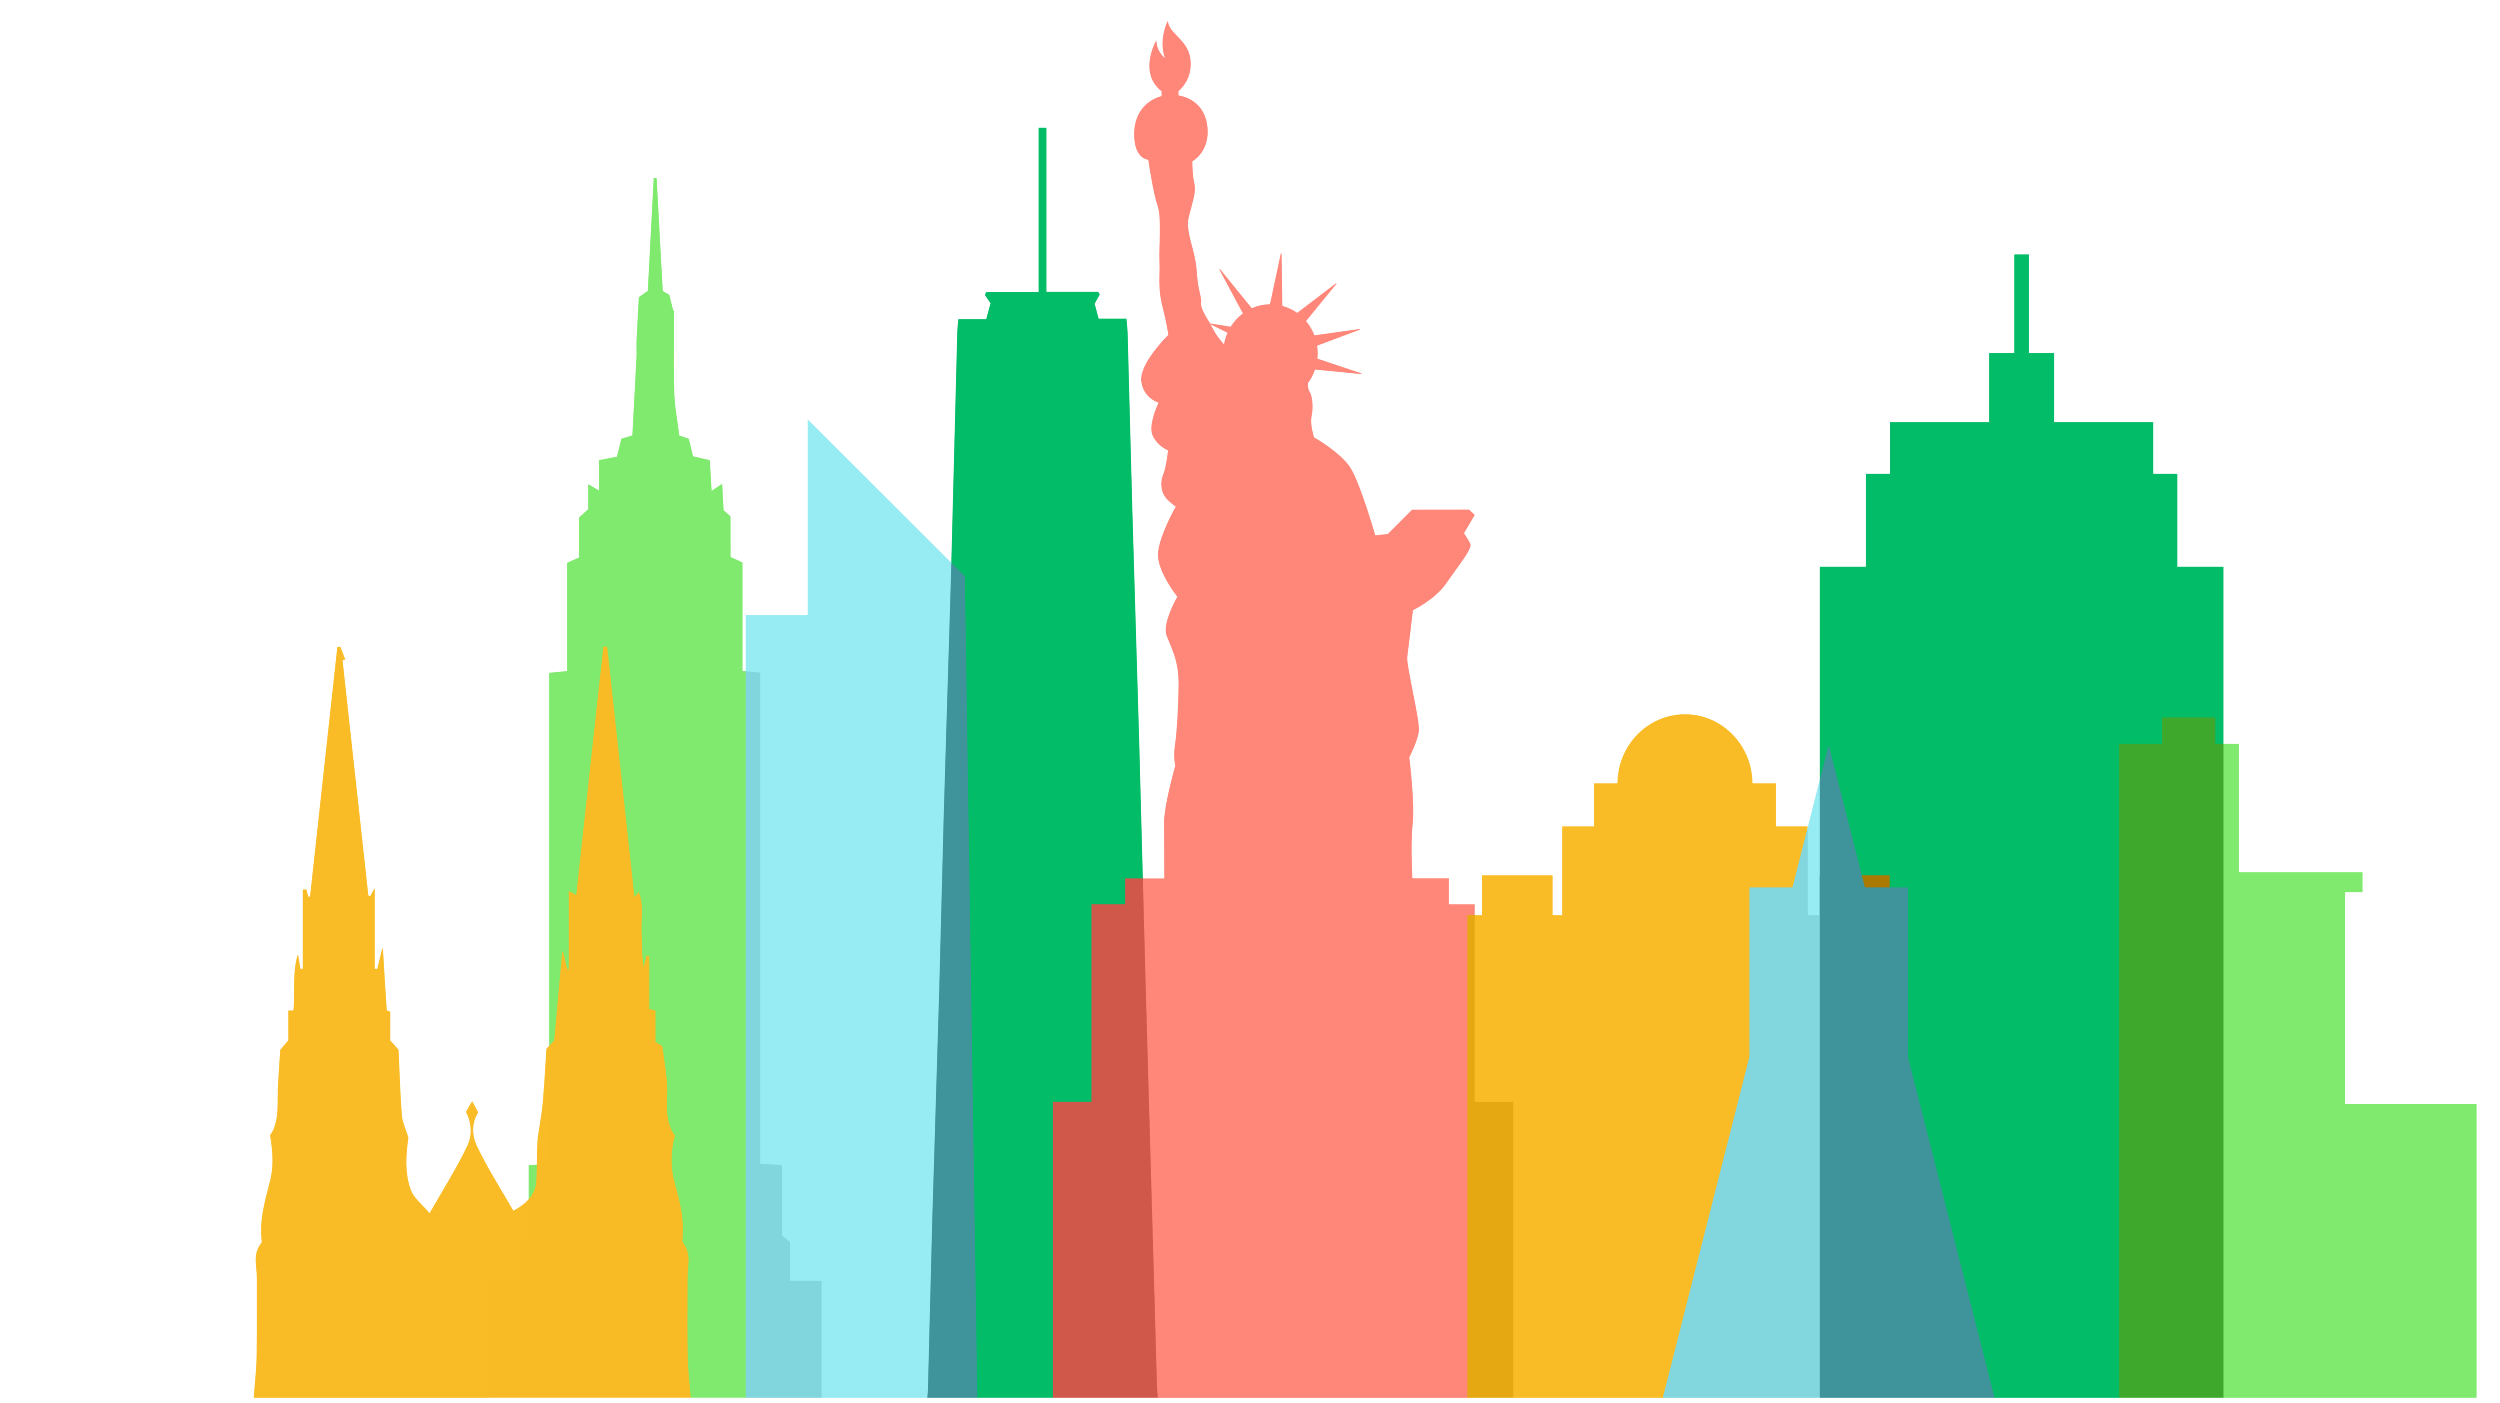 <?xml version="1.0" encoding="utf-8"?>
<!-- Generator: Adobe Illustrator 26.0.2, SVG Export Plug-In . SVG Version: 6.00 Build 0)  -->
<svg version="1.1" id="Layer_1" xmlns="http://www.w3.org/2000/svg" xmlns:xlink="http://www.w3.org/1999/xlink" x="0px" y="0px"
     viewBox="0 0 801.69 450" style="enable-background:new 0 0 801.69 450;" xml:space="preserve">
<style type="text/css">
	.st0{fill:#F9BC26;}
	.st1{fill:none;}
	.st2{fill:#02BC67;}
	.st3{fill:#80EA6E;}
	.st4{fill:#97EBF3;}
	.st5{fill:#3F939B;}
	.st6{fill:#81D5DD;}
	.st7{fill:#FF877A;}
	.st8{fill:#D0584B;}
	.st9{fill:#F8BB25;}
	.st10{fill:#E5A812;}
	.st11{fill:#AA7A00;}
	.st12{fill:#3EA82C;}
	.st13{fill:#82D6DE;}
</style>
    <path class="st0" d="M81.36,448.21l0.01-0.11c0.11-1.43,0.23-2.83,0.35-4.21c0.27-3.05,0.53-5.93,0.58-9
	c0.1-5.27,0.09-10.63,0.07-15.81c-0.01-3.09-0.02-6.19,0-9.28c0-0.94-0.09-1.92-0.18-2.87c-0.27-2.81-0.55-5.72,1.61-8.29
	c0.17-0.21,0.12-0.68,0.08-1.06l-0.01-0.14c-0.62-5.86,0.85-11.49,2.26-16.93l0.46-1.77c1.05-4.1,1.06-8.37,0.03-14.74
	c2.4-3.23,2.42-7.56,2.44-12.14c0.01-3.52,0.25-6.96,0.51-10.61c0.11-1.52,0.21-3.04,0.3-4.58l1-1.2c0.5-0.59,1.03-1.21,1.61-1.89
	l-0.02-9.53h1.65c0.19-2.1,0.19-4.24,0.2-6.32c0.01-3.77,0.03-7.68,1.12-11.44l0.19,0.01l0.72,4.39c0.26,0,0.52-0.01,0.77-0.02
	V285.3l1.1-0.11l0.02,0.08c0.2,0.75,0.42,1.52,0.63,2.28l0.57-0.04l8.75-80.05l0.97-0.04l0.03,0.07c0.5,1.29,1,2.58,1.5,3.9
	l0.04,0.12l-0.89,0.13l8.29,75.56l0.65,0.11l0.18-0.33c0.23-0.41,0.51-0.93,1.03-1.86l0.19-0.34v25.86c0.27,0.04,0.53,0.08,0.8,0.13
	c0.33-1.38,0.67-2.76,1.1-4.52l0.52-2.14l0.2,0.02l0.01,0.22c0.42,7.2,0.79,13.42,1.22,19.64c0.03,0.06,0.36,0.17,0.58,0.24
	c0.17,0.05,0.34,0.11,0.48,0.17l0.06,0.03v9.23c0.7,0.76,1.44,1.6,2.65,2.97c0.11,1.94,0.19,3.86,0.27,5.8
	c0.2,4.97,0.41,10.11,0.81,15.23c0.13,1.59,0.69,3.14,1.29,4.78c0.28,0.76,0.56,1.54,0.8,2.33c-0.73,5.32-1.32,11.43,0.9,17.07
	c0.68,1.71,2.05,3.12,3.64,4.76c0.75,0.77,1.52,1.56,2.27,2.45c1.29-2.26,2.57-4.44,3.82-6.57c3.04-5.18,5.92-10.07,8.34-15.17
	c1.52-3.17,1.34-7.19-0.48-10.74c0.42-0.81,1.01-1.81,1.62-2.84l0.35-0.6l1.91,3.6l-0.03,0.05c-1.93,2.93-2.12,7.05-0.48,10.5
	c2.43,5.15,5.42,10.17,8.31,15.03c1.17,1.97,2.35,3.95,3.5,5.95c2.16-1.15,3.79-2.37,4.96-3.71l0.18-0.2v11.83l-1.19,1.17
	c-0.48,0.46-1,0.94-1.62,1.54l0.03,12.39h-10.24v36.94H81.36z M172.18,372.13c0.03-2.47,0.07-5.03,0.29-7.52
	c0.17-1.16,0.36-2.32,0.55-3.48c0.39-2.42,0.8-4.92,1.02-7.4c0.37-4.04,0.62-8.14,0.86-12.09c0.11-1.78,0.22-3.55,0.33-5.3
	l0.92-1.01l0.17-0.19v38.3l-4.16,0.25L172.18,372.13z"/>
    <path class="st0" d="M176.22,335.4c-0.27,0.29-0.57,0.61-0.89,0.95c-0.38,5.67-0.66,11.54-1.19,17.39
	c-0.33,3.65-1.04,7.26-1.57,10.88c-0.26,2.96-0.26,5.96-0.31,8.97c1.26-0.08,2.54-0.15,3.96-0.24
	C176.22,360.7,176.22,348.05,176.22,335.4 M109.08,207.53c-0.27,0.01-0.54,0.02-0.81,0.03c-2.92,26.68-5.83,53.37-8.75,80.05
	c-0.24,0.02-0.49,0.03-0.73,0.05c-0.22-0.79-0.44-1.58-0.65-2.36c-0.31,0.03-0.62,0.06-0.93,0.09c0,8.47,0,16.93,0,25.4
	c-0.32,0.01-0.64,0.02-0.96,0.02c-0.24-1.49-0.49-2.99-0.73-4.48c-1.69,5.84-0.78,11.87-1.32,17.83c-0.62,0-1.06,0-1.64,0
	c0,3.35,0,6.52,0,9.5c-0.96,1.12-1.77,2.08-2.58,3.03c-0.3,5.15-0.79,10.17-0.81,15.18c-0.02,4.52-0.04,8.94-2.44,12.12
	c0.88,5.44,1.16,10.14-0.03,14.78c-1.57,6.14-3.4,12.21-2.72,18.67c0.04,0.42,0.13,1-0.09,1.27c-2.86,3.4-1.4,7.35-1.41,11.09
	c-0.04,8.36,0.09,16.73-0.07,25.09c-0.08,4.49-0.6,8.66-0.94,13.22h75.16c0-12.44,0-24.35,0-36.94c3.53,0,6.65,0,10.24,0
	c0-4.43,0-8.51,0-12.36c1.13-1.08,1.9-1.8,2.78-2.64c0-3.83,0-7.66,0-11.56c-1.29,1.48-3.03,2.7-5.07,3.78
	c-4.05-7.05-8.45-13.83-11.86-21.07c-1.51-3.19-1.63-7.38,0.49-10.6c-0.61-1.15-1.21-2.28-1.8-3.39c-0.7,1.19-1.4,2.38-1.88,3.19
	c1.88,3.68,1.97,7.71,0.48,10.83c-3.44,7.23-7.78,14.04-12.24,21.87c-2.38-2.82-5-4.77-6.02-7.35c-2.19-5.57-1.67-11.52-0.9-17.08
	c-0.77-2.51-1.91-4.79-2.1-7.14c-0.56-7.13-0.74-14.3-1.05-20.97c-1.21-1.37-1.95-2.21-2.67-3.04c0-3.11,0-6.14,0-9.16
	c-0.43-0.18-1.11-0.31-1.12-0.49c-0.43-6.28-0.8-12.57-1.23-19.86c-0.71,2.92-1.18,4.84-1.64,6.76c-0.33-0.06-0.65-0.11-0.98-0.16
	c0-8.28,0-16.56,0-25.56c-0.69,1.24-0.96,1.74-1.24,2.25c-0.26-0.04-0.52-0.09-0.79-0.13c-2.77-25.24-5.54-50.48-8.31-75.73
	c0.29-0.04,0.58-0.09,0.86-0.13C110.08,210.11,109.58,208.82,109.08,207.53"/>
    <g>
	<path class="st1" d="M-0.1,448.21V-0.1h801.87v448.3h-7.82v-93.98h-42.17v-68.34h5.6v-5.97h-39.64v-41.17h-4.96v-56.78H698v-29.81
		h-7.73v-16.58h-31.79v-22.16h-8.08V81.8h-4.27v31.62h-8.08v22.16h-31.79v16.58h-7.73v29.81h-14.78v68.09l-4.1,16.14l-0.2-0.02
		v-0.96h-10.19v-13.81h-7.53v-0.1c0-12.16-9.61-22.05-21.43-22.05s-21.43,9.89-21.43,22.05v0.1h-7.53v13.81h-10.19v28.46h-3.52
		V280.9h-22.21v12.78h-2.77v-3.48h-8.27v-8.29h-11.7l0-0.09c-0.14-2.76-0.53-12.17,0.09-17.52c0.76-6.5-1.05-21.28-1.07-21.42
		c0.04-0.11,2.61-5.13,3.06-8.3c0.24-1.67-0.88-7.3-1.96-12.75c-0.99-5.02-1.93-9.77-1.76-11.16c0.34-2.88,1.86-15.06,1.86-15.06
		c0.13-0.11,7.17-3.46,10.8-8.77c0.96-1.4,1.97-2.8,2.94-4.16c2.64-3.65,5.13-7.11,4.64-8.16c-0.68-1.47-2.05-3.42-2.06-3.43
		l-0.04-0.05l3.44-5.85l-1.66-1.55l-18.09,0.03l-7.75,7.78l-4.28,0.5l-0.02-0.08c-0.05-0.17-4.85-16.94-8.03-21.81
		c-3.17-4.86-11.49-9.57-11.58-9.62c-0.1-0.23-1.42-4.42-0.85-6.95c0.6-2.59,0.3-6.28-0.62-7.73c-0.58-0.92-0.61-2.11-0.52-2.94
		c1-1.38,1.76-2.85,2.27-4.41l0.02-0.08l0.08,0.01c1.82,0.17,11.16,1.09,14.09,1.38l-13.47-4.51l0.01-0.08
		c0.07-0.61,0.11-1.21,0.11-1.78c0-0.8-0.07-1.62-0.21-2.5l-0.01-0.08l13.05-4.89l-13.82,1.94l-0.03-0.08
		c-0.64-1.72-1.57-3.29-2.74-4.67l-0.05-0.06l9.38-11.48l-11.94,9.11l-0.06-0.04c-1.45-1.05-3.08-1.82-4.83-2.28L411,98.28
		l-0.26-16.14L407.4,97.8l-0.08,0c-2.04,0.01-4.03,0.44-5.91,1.29l-0.07,0.03l-9.7-11.91l7.18,13.41l-0.07,0.05
		c-1.59,1.17-2.92,2.62-3.97,4.32l-0.04,0.06l-6.03-0.98l5.19,2.58l-0.04,0.09c-0.58,1.29-0.99,2.63-1.21,3.99l-0.03,0.21
		l-0.14-0.16c-0.97-1.1-2.72-3.21-3.57-4.96c-0.36-0.73-0.87-1.6-1.42-2.53c-1.29-2.18-2.76-4.64-2.55-6.09
		c0.13-0.89-0.06-1.71-0.35-2.97c-0.36-1.56-0.84-3.7-1.05-7.33c-0.16-2.77-0.85-5.38-1.51-7.9c-0.89-3.39-1.73-6.59-1.01-9.45
		c0.27-1.07,0.53-2.05,0.78-2.96c0.88-3.22,1.51-5.54,0.98-7.79c-0.69-2.89-0.61-7.03-0.61-7.08l0-0.06l0.05-0.03
		c0.05-0.03,5.15-2.74,4.85-9.95c-0.25-5.88-3.71-9.94-9.27-10.84l-0.08-0.01v-1.6c1.82-1.66,3.94-4.45,3.92-8.74
		c-0.02-4.36-2.28-6.68-4.28-8.74c-1.33-1.37-2.59-2.67-2.95-4.37c-0.55,1.28-2.54,6.56-0.49,11.57l0.12,0.3l-0.27-0.18
		c-0.03-0.02-2.78-1.88-3.11-5.38c-0.87,1.74-4.66,10.32,2.01,15.52l0.04,1.82l-0.08,0.02c-4.22,1.05-8.72,4.76-8.72,12.01
		c0,7.92,4.38,8.02,4.42,8.02l0.09,0l0.01,0.09c0.02,0.11,1.62,11.06,2.98,14.76c0.94,2.55,0.78,8.07,0.66,12.5
		c-0.06,2.19-0.12,4.09-0.04,5.38c0.07,1.22,0.04,2.48,0.01,3.81c-0.07,2.98-0.15,6.36,0.91,10.5c1.51,5.92,1.91,9.33,1.91,9.36
		c-0.12,0.17-9.34,9.31-8.66,14.79c0.67,5.45,5.47,6.72,5.52,6.73l0.12,0.03l-0.05,0.11c-0.03,0.07-3.41,7.05-1.99,10.42
		c1.43,3.37,4.89,4.76,4.92,4.78l0.07,0.03l-0.01,0.08c-0.01,0.05-0.55,5.48-1.62,8c-1.06,2.5-0.53,5.82,1.21,7.55
		c1.73,1.74,2.87,2.36,2.89,2.36l0.09,0.05l-0.05,0.09c-0.05,0.09-5.27,9.24-5.73,14.9c-0.45,5.64,6.12,13.87,6.19,13.95l0.04,0.05
		l-0.03,0.06c-0.05,0.08-4.94,8.51-3.44,12.4c0.26,0.67,0.54,1.35,0.83,2.05c1.44,3.44,3.07,7.35,3,13.54
		c-0.08,7.47-0.54,15.27-1.15,19.39c-0.6,4.06,0.07,6.67,0.08,6.7c-0.04,0.18-3.68,12.98-3.6,18.49c0.06,4.35,0.08,13.55,0.08,17.81
		v0.1h-7.25l-0.21-8.08c-0.3-11.54-0.6-23.07-0.92-34.61c-0.37-13.04-0.76-26.08-1.16-39.11c-0.36-11.76-0.71-23.52-1.05-35.28
		c-0.35-12.07-0.66-24.14-0.97-36.21c-0.19-7.24-0.37-14.48-0.57-21.72c-0.02-0.94-0.11-1.89-0.22-2.98
		c-0.05-0.48-0.1-0.99-0.15-1.54h-8.89c0,0-0.99-3.8-1.31-5.02l1.62-2.96c0,0-0.33-0.48-0.46-0.66l-16.64,0.04v-52.6h-2.09v52.66
		h-16.91c-0.11,0.24-0.22,0.49-0.33,0.74c0.55,0.75,1.12,1.59,1.75,2.52l0.06,0.09c-0.39,1.57-0.82,3.16-1.37,5.12l-0.06,0.22h-8.89
		c-0.05,0.52-0.1,0.99-0.15,1.43c-0.09,0.82-0.17,1.53-0.19,2.24l-0.61,23.63c-0.43,16.96-0.87,33.92-1.31,50.88l-0.01,0.23
		l-46.03-45.94v62.44h-19.89v18.04l-1.44-0.14v-34.86l-0.65-0.3c-1.13-0.51-2.06-0.94-3.12-1.43l-0.06-0.03v-13.1l-1.4-1.22
		l-0.79-0.71l-0.23-3.89l-0.23-4.33l-3.39,2.3l-0.6-10.04l-5.35-1.26l-1.34-5.7c-1.42-0.43-2.42-0.76-3.01-0.95l-0.06-0.02
		l-0.01-0.06c-0.19-1.54-0.41-3.05-0.63-4.52c-0.47-3.16-0.91-6.15-1-9.18c-0.17-6.22-0.13-12.56-0.1-18.68
		c0.01-2.54,0.03-5.07,0.03-7.61l-0.21,0.06c0,0-0.85-3.46-1.27-5.2l-0.92-0.51l-1.17-0.7c-0.42-7.06-0.8-14.02-1.18-20.97
		L210.4,57.3c-0.19,0-0.37-0.01-0.56-0.02c-0.63,11.98-1.27,23.96-1.92,36.09c-0.75,0.57-1.47,1.07-2.64,1.88l-0.25,0.17
		c-0.03,1.33-0.11,2.77-0.19,4.24c-0.17,3.07-0.34,6.23-0.49,9.4c-0.04,0.91-0.03,1.85-0.02,2.75c0.02,0.91,0.03,1.84-0.01,2.76
		c-0.29,5.78-0.6,11.56-0.91,17.39l-0.42,7.85l-3.59,1.04c-0.31,1.46-0.7,3.05-1.15,4.89l-0.22,0.9l-5.71,1.1v9.94l-3.48-2.04v7.74
		c-1.07,1-1.88,1.72-2.95,2.67l0.03,12.85l-3.83,1.75v34.76l-5.75,0.57v157.48l-4.05,0.25c-0.84,0.06-1.67,0.11-2.52,0.15v22.31
		l-1.2,1.18c-0.48,0.45-0.99,0.94-1.61,1.53l0.03,12.39h-10.24v36.94H-0.1z"/>
        <path class="st1" d="M0,0v448.11h156.64c0-12.33,0-24.46,0-36.94c3.53,0,6.65,0,10.24,0c0-4.43,0-8.51,0-12.36
		c1.13-1.08,1.9-1.8,2.78-2.64c0-3.83,0-7.66,0-11.56c0-3.55,0-7.15,0-10.84c0.88-0.05,1.74-0.1,2.61-0.16
		c1.26-0.08,2.54-0.15,3.96-0.24c0-12.66,0-25.31,0-37.96c0-39.8,0-79.58,0-119.52c2.03-0.2,3.68-0.37,5.75-0.57
		c0-11.57,0-23.13,0-34.73c1.41-0.64,2.47-1.13,3.83-1.75c0-4.28,0-8.65,0-12.86c1.07-0.95,1.88-1.67,2.92-2.6c0-2.38,0-4.93,0-7.91
		c1.25,0.73,2.1,1.23,3.48,2.04c0-3.61,0-6.71,0-9.85c2.22-0.43,4.08-0.78,5.73-1.1c0.54-2.2,0.99-4.04,1.43-5.8
		c1.42-0.41,2.43-0.71,3.52-1.02c0.45-8.48,0.91-16.82,1.33-25.17c0.09-1.83-0.06-3.68,0.03-5.51c0.21-4.68,0.49-9.35,0.72-13.72
		c1.32-0.91,2.09-1.44,2.85-1.97c0.65-12.16,1.29-24.18,1.92-36.19c0.25,0.01,0.5,0.02,0.75,0.02c0.65,12.03,1.31,24.07,1.96,36.17
		c0.79,0.47,1.5,0.89,2.14,1.27c0.42,1.74,0.83,3.42,1.24,5.1l0.24-0.07c0,8.81-0.17,17.62,0.07,26.42
		c0.13,4.44,1.03,8.85,1.63,13.69c0.59,0.19,1.59,0.52,3.08,1.02c0.38,1.6,0.81,3.44,1.33,5.64c1.53,0.36,3.27,0.77,5.36,1.26
		c0.18,3.04,0.37,6.23,0.59,9.94c1.33-0.9,2.09-1.42,3.39-2.3c0.16,2.96,0.29,5.54,0.44,8.33c0.6,0.54,1.31,1.17,2.23,2
		c0,4.24,0,8.63,0,13.04c1.28,0.59,2.36,1.08,3.83,1.75c0,11.5,0,23.08,0,34.83c0.43,0.04,0.84,0.08,1.24,0.12
		c0-6.01,0-12.02,0-18.03c6.88,0,13.14,0,19.89,0c0-21.15,0-41.83,0-62.58c15.34,15.31,30.44,30.38,46.04,45.95
		c0.65-24.84,1.28-49.67,1.92-74.51c0.03-1.11,0.2-2.21,0.34-3.76c2.99,0,5.87,0,8.91,0c0.56-2.03,1.01-3.66,1.42-5.19
		c-0.65-0.96-1.24-1.83-1.82-2.7c0.12-0.27,0.24-0.54,0.36-0.8c5.52,0,11.05,0,16.87,0c0-17.88,0-35.23,0-52.66
		c0.87,0,1.42,0,2.29,0c0,17.48,0,34.83,0,52.6c5.74,0,11.18,0,16.62,0c0.16,0.24,0.33,0.48,0.49,0.71
		c-0.48,0.86-0.96,1.72-1.64,2.94c0.32,1.22,0.75,2.87,1.29,4.95c2.91,0,5.8,0,8.9,0c0.16,1.83,0.35,3.22,0.38,4.61
		c0.52,19.31,0.98,38.62,1.54,57.93c0.71,24.8,1.51,49.59,2.21,74.39c0.4,14.2,0.76,28.39,1.13,42.59h7.05
		c0-2.8-0.01-13.01-0.08-17.81c-0.08-5.59,3.6-18.47,3.6-18.47s-0.69-2.61-0.08-6.74c0.61-4.14,1.07-11.95,1.15-19.38
		c0.08-7.43-2.3-11.57-3.83-15.55s3.45-12.49,3.45-12.49s-6.67-8.27-6.21-14.02c0.46-5.75,5.74-14.94,5.74-14.94
		s-1.15-0.61-2.91-2.38c-1.76-1.76-2.3-5.13-1.23-7.66c1.07-2.53,1.61-7.97,1.61-7.97s-3.52-1.38-4.98-4.83
		c-1.46-3.45,1.99-10.5,1.99-10.5s-4.9-1.23-5.59-6.82c-0.69-5.59,8.66-14.79,8.66-14.79s-0.38-3.37-1.91-9.35
		c-1.53-5.98-0.69-10.34-0.92-14.33c-0.23-3.98,0.77-14.1-0.61-17.85c-1.38-3.75-2.99-14.78-2.99-14.78s-4.52,0-4.52-8.12
		c0-6.76,3.98-10.91,8.8-12.11V29.3c-7.56-5.9-1.87-15.96-1.87-15.96c0.17,3.72,3.09,5.66,3.09,5.66
		c-2.39-5.84,0.62-11.95,0.62-11.95c0.62,4.42,7.26,5.93,7.29,13.45c0.02,4.34-2.12,7.14-3.92,8.74v1.51
		c5.06,0.82,9.08,4.5,9.35,10.93c0.31,7.36-4.9,10.04-4.9,10.04s-0.08,4.14,0.61,7.05c0.69,2.91-0.54,5.9-1.76,10.8
		c-1.23,4.91,2.14,10.73,2.53,17.32c0.38,6.59,1.69,8.31,1.4,10.32s2.76,6.09,3.96,8.56c0.86,1.76,2.62,3.87,3.56,4.94
		c0.23-1.41,0.65-2.75,1.22-4.01l-5.7-2.83l6.62,1.08c1.05-1.7,2.41-3.18,4-4.35l-7.63-14.25L401.37,99
		c1.82-0.82,3.83-1.29,5.95-1.3l3.51-16.44l0.27,16.94c1.77,0.47,3.41,1.25,4.86,2.3l12.56-9.58l-9.87,12.07
		c1.17,1.37,2.11,2.96,2.76,4.7l14.64-2.06l-13.83,5.18c0.13,0.82,0.21,1.66,0.21,2.52c0,0.6-0.04,1.2-0.11,1.79l14.24,4.77
		c0,0-12.8-1.27-14.97-1.47c-0.53,1.6-1.3,3.07-2.27,4.39c-0.08,0.82-0.05,1.99,0.51,2.88c0.98,1.55,1.21,5.29,0.63,7.81
		c-0.57,2.53,0.8,6.84,0.8,6.84s8.39,4.71,11.61,9.65c3.22,4.94,8.04,21.84,8.04,21.84l4.14-0.46l7.82-7.81h18.16l1.72,1.61
		l-3.45,5.86c0,0,1.38,1.95,2.07,3.45c0.69,1.49-3.91,7.01-7.59,12.41c-3.68,5.4-10.78,8.73-10.78,8.73s-1.52,12.18-1.86,15.06
		c-0.35,2.87,4.18,20.69,3.72,23.91s-3.06,8.27-3.06,8.27s1.84,14.86,1.07,21.45c-0.59,5.09-0.27,13.82-0.09,17.5h11.7v8.29h8.27
		v3.48h2.57V280.8h22.41v12.78h3.32v-28.46h10.19v-13.81h7.53c0-12.24,9.64-22.15,21.53-22.15s21.53,9.92,21.53,22.15h7.53v13.81
		h10.19v1.06l4.1-16.12v-68.19h14.78v-29.81h7.73v-16.58h31.79v-22.16h8.08V81.7h4.47v31.61h8.08v22.16h31.79v16.58h7.73v29.81
		h14.78v56.78h4.96v41.17h39.64v6.17h-5.6v68.14h42.17v93.98h7.62V0H0z"/>
        <path class="st2" d="M313.19,448.21l0-0.1c-1.34-88.3-2.67-176.3-3.98-263.27c-1.35-1.3-2.71-2.66-4.07-4.02l-0.03-0.03l-0.04-0.08
		c0.33-12.42,0.64-24.84,0.96-37.25s0.64-24.83,0.96-37.25c0.02-0.71,0.1-1.41,0.18-2.23c0.05-0.47,0.11-0.97,0.16-1.54l0.01-0.09
		h8.92c0.54-2,0.99-3.61,1.4-5.12l-0.91-1.28l-0.9-1.33c0.11-0.36,0.23-0.63,0.35-0.9l0.03-0.06h16.83V40.99h2.49v52.6h16.52
		c0.16,0.16,0.24,0.28,0.33,0.4c0.08,0.12,0.28,0.41,0.28,0.41l-0.03,0.05c-0.48,0.87-0.96,1.73-1.64,2.94
		c0.33,1.13,0.75,2.76,1.28,4.8h8.92l0.01,0.09c0.05,0.65,0.11,1.25,0.17,1.81c0.1,1.02,0.19,1.91,0.21,2.8
		c0.23,8.44,0.45,16.88,0.67,25.31c0.28,10.87,0.56,21.74,0.87,32.62c0.35,12.4,0.73,24.8,1.1,37.19s0.75,24.8,1.1,37.19
		c0.32,11.3,0.61,22.6,0.9,33.9l0.23,8.79h-5.44v8.29h-10.81v63.35h-12.37v94.66H313.19z"/>
        <path class="st2" d="M350.13,353.45V290.1h10.81v-8.29h5.44c-0.37-14.2-0.73-28.4-1.13-42.59c-0.7-24.8-1.51-49.59-2.21-74.39
		c-0.55-19.31-1.01-38.62-1.54-57.93c-0.04-1.39-0.23-2.78-0.38-4.61c-3.1,0-5.99,0-8.9,0c-0.54-2.08-0.97-3.73-1.29-4.95
		c0.68-1.21,1.16-2.07,1.64-2.94c-0.16-0.24-0.33-0.47-0.49-0.71c-5.44,0-10.88,0-16.62,0c0-17.78,0-35.12,0-52.6
		c-0.87,0-1.42,0-2.29,0c0,17.44,0,34.79,0,52.66c-5.82,0-11.34,0-16.87,0c-0.12,0.27-0.24,0.54-0.36,0.8
		c0.59,0.87,1.17,1.74,1.82,2.7c-0.42,1.52-0.87,3.16-1.42,5.19c-3.04,0-5.92,0-8.91,0c-0.14,1.56-0.31,2.66-0.34,3.76
		c-0.65,24.84-1.27,49.67-1.92,74.51c1.37,1.37,2.75,2.75,4.14,4.13c1.31,86.97,2.64,174.97,3.98,263.27h24.47v-94.66L350.13,353.45
		L350.13,353.45z"/>
        <path class="st3" d="M169.55,373.67l0.09-0.01c0.89-0.06,1.74-0.11,2.61-0.16l0.11-0.01l0,0.11c-0.02,1.5-0.05,3.28-0.18,5.08
		c-0.14,2.3-0.95,4.26-2.45,5.99l-0.18,0.2V373.67z"/>
        <path class="st3" d="M172.26,373.6c-0.87,0.05-1.72,0.1-2.61,0.16c0,3.7,0,7.3,0,10.84c1.41-1.62,2.28-3.55,2.43-5.93
		C172.2,376.98,172.24,375.29,172.26,373.6z"/>
        <path class="st3" d="M221.27,448.17l-0.01-0.09c-0.1-1.29-0.22-2.55-0.33-3.8c-0.29-3.16-0.56-6.15-0.62-9.19
		c-0.12-6.79-0.09-13.71-0.05-20.39l0.02-5.13c0-0.9,0.08-1.81,0.16-2.69c0.24-2.81,0.48-5.71-1.6-8.27
		c-0.27-0.33-0.21-0.93-0.16-1.47l0.03-0.3c0.47-6.13-0.99-11.94-2.53-17.37c-1.39-4.9-1.38-9.92,0.04-15.33
		c-2.52-3.3-2.71-7.72-2.55-11.6c0.08-1.98,0.16-4.03-0.04-6.04c-0.25-2.43-0.58-4.82-0.94-7.35c-0.16-1.17-0.33-2.36-0.49-3.59
		l-0.89-0.53l-1.28-0.83l-0.05-10l-1.99-0.51v-17.04l-0.52-0.01l-1,4.09l-0.2-0.01c-0.55-3.08-0.61-6.14-0.68-9.11
		c-0.02-1.01-0.04-2.03-0.08-3.04c-0.05-1.21,0-2.46,0.05-3.66c0.11-2.78,0.22-5.65-0.81-8.51c-0.47,0.56-0.75,0.89-1.31,1.57
		l-0.15,0.18l-8.79-80.63h-0.85l-8.71,79.79l-2.36-1.32v24.9l-0.18,0.03c-0.19,0.03-0.36,0.07-0.54,0.09l-0.09,0.01l-1.32-5.35
		c-0.86,9.46-1.69,18.64-2.54,27.98l-0.25,0.29c-0.42,0.44-0.86,0.91-1.37,1.46l-0.17,0.19V215.77c0,0,4.16-0.41,5.75-0.57v-34.7
		l3.83-1.75v-12.8c0.6-0.58,1.1-1.03,1.6-1.47l1.35-1.2l-0.03-8.01l3.48,2.04v-9.76l5.75-1.1l1.41-5.74l0.94-0.32
		c0.97-0.28,1.75-0.51,2.58-0.75l0.42-7.77c0.31-5.8,0.63-11.56,0.91-17.33c0.05-0.95,0.04-1.92,0.02-2.86
		c-0.01-0.87-0.03-1.77,0.01-2.65c0.14-3.19,0.32-6.38,0.49-9.47c0.08-1.44,0.16-2.86,0.23-4.25l1.21-0.88
		c0.67-0.47,1.18-0.82,1.68-1.16c0.6-12.08,1.24-24.1,1.88-36.11l0-0.09h0.09c0.24,0,0.48,0.01,0.72,0.02l0.09,0l0.04,0.09
		l0.14,2.67c0.6,11.14,1.2,22.29,1.82,33.5l1.38,0.77l0.71,0.42c0.45,1.75,0.85,3.38,1.25,5.01l0.01,0.05l0.27-0.08v0.13
		c0,2.6-0.02,5.2-0.03,7.79c-0.04,6.11-0.07,12.42,0.1,18.62c0.09,3.01,0.53,6,1,9.16c0.21,1.45,0.43,2.94,0.62,4.46
		c0.6,0.2,1.58,0.53,3.02,1l0.74,2.93l0.64,2.72c1.51,0.36,5.37,1.26,5.37,1.26l0.58,9.84l3.39-2.3l0.45,8.51l0.75,0.63l1.45,1.3
		l0.03,13.05c0.73,0.33,3.83,1.75,3.83,1.75v34.8c0.43,0.04,0.79,0.07,1.13,0.07h0.1v232.93H221.27z"/>
        <path class="st3" d="M238,215.26c0-11.75,0-23.33,0-34.83c-1.47-0.67-2.55-1.17-3.83-1.75c0-4.42,0-8.8,0-13.04
		c-0.92-0.83-1.63-1.46-2.23-2c-0.15-2.79-0.28-5.38-0.44-8.33c-1.3,0.88-2.06,1.4-3.39,2.3c-0.22-3.71-0.41-6.9-0.59-9.94
		c-2.09-0.49-3.84-0.9-5.36-1.26c-0.52-2.2-0.95-4.04-1.33-5.64c-1.49-0.49-2.49-0.82-3.08-1.02c-0.6-4.84-1.5-9.26-1.63-13.69
		c-0.25-8.8-0.07-17.61-0.07-26.42l-0.24,0.07c-0.41-1.68-0.82-3.36-1.24-5.1c-0.64-0.38-1.35-0.8-2.14-1.27
		c-0.66-12.11-1.31-24.14-1.96-36.17c-0.25-0.01-0.5-0.02-0.75-0.02c-0.64,12.01-1.28,24.03-1.92,36.19
		c-0.76,0.52-1.52,1.05-2.85,1.97c-0.23,4.37-0.51,9.04-0.72,13.72c-0.08,1.83,0.07,3.68-0.03,5.51c-0.41,8.35-0.88,16.7-1.33,25.17
		c-1.09,0.32-2.1,0.61-3.52,1.02c-0.44,1.77-0.89,3.61-1.43,5.8c-1.66,0.32-3.51,0.67-5.73,1.1c0,3.14,0,6.24,0,9.85
		c-1.38-0.81-2.23-1.31-3.48-2.04c0,2.98,0,5.53,0,7.91c-1.04,0.93-1.86,1.65-2.92,2.6c0,4.21,0,8.58,0,12.86
		c-1.36,0.62-2.42,1.11-3.83,1.75c0,11.6,0,23.16,0,34.73c-2.07,0.21-3.72,0.37-5.75,0.57c0,39.95,0,79.72,0,119.52
		c0.6-0.65,1.11-1.19,1.59-1.7c0.86-9.53,1.71-18.9,2.59-28.57c0.51,2.08,0.98,3.96,1.44,5.84c0.21-0.03,0.42-0.07,0.64-0.11
		c0-8.17,0-16.34,0-24.99c0.92,0.51,1.41,0.79,2.38,1.33c2.91-26.71,5.81-53.22,8.7-79.73c0.34,0,0.69,0,1.03,0
		c2.9,26.61,5.8,53.22,8.77,80.48c0.6-0.73,0.88-1.06,1.42-1.7c1.58,4.19,0.67,8.33,0.83,12.36c0.16,4,0.03,8.02,0.76,12.13
		c0.34-1.39,0.68-2.78,1.02-4.17c0.23,0,0.46,0.01,0.7,0.01c0,5.74,0,11.48,0,17.06c1.02,0.26,1.47,0.38,1.99,0.51
		c0,3.15,0,6.18,0,9.99c0.53,0.34,1.49,0.96,2.22,1.43c0.51,3.85,1.07,7.38,1.43,10.94c0.2,2,0.12,4.04,0.04,6.05
		c-0.17,4.25,0.12,8.38,2.55,11.62c-1.41,5.39-1.42,10.41-0.04,15.28c1.62,5.72,2.99,11.41,2.53,17.4c-0.04,0.57-0.18,1.34,0.11,1.7
		c2.77,3.4,1.49,7.28,1.47,11.03c-0.03,8.51-0.12,17.02,0.03,25.52c0.08,4.25,0.59,8.49,0.95,12.98h17.87c0-77.51,0-154.94,0-232.73
		C238.84,215.34,238.43,215.3,238,215.26z"/>
        <path class="st4" d="M263.23,448.21v-37.28h-10.07v-12.54c-0.48-0.34-0.94-0.73-1.45-1.16l-1.09-0.91l-0.04-22.5l-7.02-0.41V215.88
		c-0.89-0.08-4.42-0.41-4.42-0.41v-18.22h19.89v-62.72l46.21,46.12l-0.02,2.05l-0.05,1.87c-0.15,5.77-0.33,11.54-0.52,17.31
		c-0.1,3.28-0.21,6.55-0.3,9.82c-0.17,5.6-0.34,11.2-0.52,16.8c-0.35,11.27-0.7,22.54-1.01,33.81c-0.25,8.92-0.47,17.84-0.69,26.77
		c-0.23,9.58-0.47,19.16-0.74,28.73c-0.35,12.15-0.73,24.29-1.1,36.43c-0.38,12.14-0.76,24.29-1.1,36.43
		c-0.33,11.33-0.61,22.85-0.89,33.99c-0.17,6.96-0.34,13.93-0.52,20.89c-0.02,0.82-0.1,1.64-0.19,2.51l-0.01,0.09l-0.1,0.06H263.23z
		"/>
        <path class="st4" d="M299.08,390.67c0.69-24.29,1.52-48.57,2.21-72.86c0.53-18.5,0.91-37,1.43-55.5
		c0.47-16.87,1.02-33.74,1.53-50.61c0.27-9.04,0.58-18.09,0.82-27.13c0.03-1.28,0.07-2.57,0.1-3.85
		c-15.59-15.56-30.69-30.63-46.04-45.95c0,20.75,0,41.43,0,62.58c-6.75,0-13.01,0-19.89,0c0,6.01,0,12.02,0,18.03
		c1.43,0.13,2.75,0.26,4.42,0.41c0,52.41,0,104.84,0,157.52c2.6,0.15,4.63,0.27,7.02,0.41c0,7.6,0,15.14,0,22.52
		c1.01,0.84,1.73,1.45,2.58,2.15c0,4.03,0,8.05,0,12.44c3.33,0,6.45,0,10.07,0c0,12.57,0,24.81,0,37.28h34.14
		c0.09-0.87,0.18-1.72,0.2-2.56C298.15,427.26,298.55,408.96,299.08,390.67z"/>
        <path class="st5" d="M297.37,448.22l0.01-0.11c0.1-0.94,0.18-1.75,0.2-2.55c0.19-7.31,0.37-14.62,0.55-21.93
		c0.27-10.99,0.54-21.98,0.85-32.96c0.36-12.64,0.75-25.28,1.15-37.93c0.36-11.64,0.73-23.29,1.06-34.93
		c0.28-9.94,0.53-19.89,0.77-29.83c0.21-8.56,0.42-17.11,0.66-25.67c0.31-11.23,0.66-22.45,1.01-33.68
		c0.18-5.64,0.35-11.29,0.52-16.93l0.21-6.81c0.21-6.77,0.43-13.55,0.61-20.32l0.11-4.08l1.47,1.46c0.94,0.94,1.88,1.88,2.83,2.83
		c1.35,87.04,2.68,175.04,4.01,263.34l0,0.1H297.37z"/>
        <path class="st5" d="M305.17,180.72c-0.03,1.28-0.07,2.57-0.1,3.85c-0.24,9.04-0.54,18.09-0.82,27.13
		c-0.51,16.87-1.07,33.74-1.53,50.61c-0.51,18.5-0.9,37-1.43,55.5c-0.7,24.29-1.52,48.57-2.21,72.86
		c-0.52,18.29-0.92,36.59-1.4,54.89c-0.02,0.84-0.11,1.69-0.2,2.56h15.8c-1.33-88.3-2.66-176.3-3.98-263.27
		C307.92,183.46,306.54,182.09,305.17,180.72z"/>
        <path class="st6" d="M239.14,448.21V215.27l0.11,0.01c1.44,0.13,2.75,0.25,4.42,0.41l0.09,0.01v157.52l7.02,0.41v22.62l0.81,0.62
		c0.61,0.51,1.15,0.95,1.74,1.45l0.04,12.42h10.07v37.48H239.14z"/>
        <path class="st6" d="M253.26,410.83c0-4.39,0-8.41,0-12.44c-0.84-0.71-1.57-1.31-2.58-2.15c0-7.38,0-14.92,0-22.52
		c-2.39-0.14-4.42-0.26-7.02-0.41c0-52.68,0-105.1,0-157.52c-1.67-0.16-2.98-0.28-4.42-0.41c0,77.8,0,155.23,0,232.73h24.09
		c0-12.48,0-24.71,0-37.28C259.71,410.83,256.59,410.83,253.26,410.83z"/>
        <path class="st7" d="M371.12,448.24l-0.02-0.25c-0.11-1.33-0.21-2.58-0.25-3.86c-0.38-13.23-0.76-26.46-1.13-39.69
		c0,0-1.18-41.62-1.41-49.65c-0.38-13.32-0.76-26.63-1.12-39.95c-0.3-11.01-0.59-22.02-0.87-33.03l0-0.1h7.05l-0.01-2.7
		c-0.01-4.21-0.02-11.27-0.07-15.01c-0.08-5.55,3.57-18.37,3.6-18.5l0,0c-0.01,0-0.69-2.63-0.08-6.73
		c0.61-4.11,1.07-11.89,1.15-19.37c0.07-6.15-1.56-10.03-2.99-13.46c-0.29-0.7-0.58-1.38-0.84-2.06
		c-1.48-3.85,2.95-11.69,3.42-12.52c-0.57-0.73-6.63-8.56-6.19-14.04c0.42-5.41,5.16-13.94,5.7-14.9c-0.3-0.18-1.35-0.85-2.84-2.35
		c-1.79-1.79-2.34-5.2-1.25-7.77c0.99-2.33,1.53-7.21,1.6-7.87c-0.51-0.22-3.62-1.68-4.97-4.85c-1.38-3.26,1.5-9.55,1.94-10.48
		c-0.75-0.24-4.92-1.76-5.55-6.87c-0.69-5.58,8.3-14.49,8.69-14.87l0,0c-0.04,0-0.44-3.39-1.94-9.25
		c-1.07-4.16-0.99-7.56-0.91-10.56c0.03-1.32,0.06-2.58-0.01-3.79c-0.07-1.29-0.02-3.19,0.04-5.39c0.13-4.42,0.28-9.91-0.65-12.43
		c-1.31-3.55-2.83-13.71-2.98-14.72c-0.64-0.06-4.53-0.71-4.53-8.21c0-7.31,4.53-11.09,8.8-12.19v-1.58
		c-7.5-5.81-1.91-15.91-1.86-16.01l0.17-0.3l0.02,0.35c0.13,2.93,2.04,4.77,2.77,5.37c-2.14-5.71,0.72-11.64,0.75-11.7l0.14-0.29
		l0.05,0.32c0.25,1.8,1.51,3.09,2.96,4.59c2.02,2.08,4.32,4.44,4.33,8.88c0.02,4.38-2.14,7.21-3.95,8.81l0.03,1.35
		c5.61,0.93,9.1,5.04,9.35,11.01c0.29,6.94-4.35,9.79-4.9,10.1c-0.01,0.51-0.03,4.29,0.61,6.97c0.55,2.31-0.1,4.68-0.99,7.96
		c-0.24,0.89-0.5,1.85-0.77,2.89c-0.7,2.81,0.13,5.97,1.02,9.33c0.67,2.54,1.36,5.16,1.52,7.96c0.21,3.61,0.7,5.74,1.05,7.29
		c0.29,1.28,0.48,2.13,0.35,3.05c-0.2,1.38,1.25,3.83,2.54,5.99c0.13,0.22,0.26,0.44,0.39,0.65l0.03-0.1l6.55,1.07
		c1.06-1.69,2.38-3.12,3.92-4.27l-7.59-14.17l0.17-0.11l10.26,12.62c1.85-0.83,3.81-1.26,5.84-1.28l3.49-16.36l0.2,0.02l0.27,16.86
		c1.73,0.47,3.33,1.23,4.76,2.25l12.5-9.54l0.14,0.14l-9.82,12.01c1.15,1.36,2.06,2.9,2.7,4.59l14.56-2.05l0.05,0.19l-13.75,5.15
		c0.13,0.87,0.2,1.67,0.2,2.46c0,0.6-0.05,1.18-0.1,1.72l14.17,4.74l-0.04,0.19c0,0-12.51-1.24-14.89-1.46
		c-0.52,1.55-1.28,3.01-2.26,4.34c-0.06,0.75-0.04,1.88,0.51,2.77c0.95,1.51,1.25,5.2,0.64,7.88c-0.57,2.47,0.78,6.74,0.8,6.79
		c0,0,0,0,0,0c0.05,0,8.4,4.73,11.6,9.63c3.07,4.73,7.66,20.51,8.03,21.79l4.06-0.45l7.76-7.78l18.23-0.03l1.85,1.69l-3.46,5.87
		c0.22,0.32,1.42,2.07,2.04,3.41c0.54,1.16-1.76,4.33-4.66,8.36c-0.98,1.35-1.99,2.75-2.94,4.15c-3.64,5.35-10.71,8.71-10.82,8.76
		c0.04,0.03-1.46,12.12-1.8,14.98c-0.16,1.36,0.77,6.07,1.76,11.06c1.08,5.48,2.2,11.15,1.96,12.85c-0.46,3.19-3.04,8.25-3.07,8.3
		c0.03,0.09,1.84,14.89,1.08,21.42c-0.59,5.11-0.27,13.79-0.09,17.39h11.7V290h8.27v3.68h-2.04v154.56H371.12z M388.16,103.98
		c0.36,0.62,0.69,1.2,0.94,1.71c0.59,1.24,1.77,2.88,3.41,4.76c0.24-1.31,0.63-2.57,1.15-3.74L388.16,103.98z"/>
        <path class="st7" d="M472.77,293.58v-3.48h-8.27v-8.29h-11.7c-0.18-3.69-0.5-12.41,0.09-17.5c0.77-6.59-1.07-21.45-1.07-21.45
		s2.6-5.06,3.06-8.27c0.46-3.22-4.06-21.03-3.72-23.91c0.35-2.87,1.86-15.06,1.86-15.06s7.1-3.33,10.78-8.73s8.28-10.92,7.59-12.41
		s-2.07-3.45-2.07-3.45l3.45-5.86l-1.72-1.61h-18.16l-7.82,7.81l-4.14,0.46c0,0-4.83-16.89-8.04-21.84
		c-3.22-4.94-11.61-9.65-11.61-9.65s-1.38-4.31-0.8-6.84c0.57-2.53,0.34-6.26-0.63-7.81c-0.56-0.9-0.59-2.06-0.51-2.88
		c0.97-1.32,1.74-2.79,2.27-4.39c2.17,0.2,14.97,1.47,14.97,1.47l-14.24-4.77c0.06-0.59,0.11-1.18,0.11-1.79
		c0-0.86-0.08-1.7-0.21-2.52l13.83-5.18l-14.64,2.06c-0.65-1.74-1.59-3.33-2.76-4.7l9.87-12.07l-12.56,9.58
		c-1.45-1.05-3.1-1.83-4.86-2.3l-0.27-16.94l-3.51,16.44c-2.11,0.01-4.12,0.47-5.95,1.3l-10.31-12.68l7.63,14.25
		c-1.59,1.17-2.94,2.65-4,4.35l-6.62-1.08l5.7,2.83c-0.57,1.25-0.98,2.6-1.22,4.01c-0.94-1.07-2.71-3.17-3.56-4.94
		c-1.21-2.47-4.25-6.55-3.96-8.56c0.29-2.01-1.01-3.73-1.4-10.32c-0.38-6.59-3.75-12.41-2.53-17.32c1.23-4.9,2.45-7.89,1.76-10.8
		s-0.61-7.05-0.61-7.05s5.21-2.68,4.9-10.04c-0.27-6.44-4.29-10.12-9.35-10.93v-1.51c1.81-1.6,3.94-4.4,3.92-8.74
		c-0.03-7.52-6.67-9.03-7.29-13.45c0,0-3.01,6.11-0.62,11.95c0,0-2.92-1.95-3.09-5.66c0,0-5.69,10.06,1.87,15.96v1.66
		c-4.82,1.21-8.8,5.35-8.8,12.11c0,8.12,4.52,8.12,4.52,8.12s1.61,11.03,2.99,14.78c1.38,3.76,0.38,13.87,0.61,17.85
		c0.23,3.98-0.61,8.35,0.92,14.33s1.91,9.35,1.91,9.35s-9.35,9.19-8.66,14.79c0.69,5.59,5.59,6.82,5.59,6.82s-3.45,7.05-1.99,10.5
		c1.46,3.45,4.98,4.83,4.98,4.83s-0.54,5.44-1.61,7.97c-1.07,2.53-0.53,5.9,1.23,7.66c1.76,1.76,2.91,2.38,2.91,2.38
		s-5.29,9.19-5.74,14.94c-0.46,5.75,6.21,14.02,6.21,14.02s-4.98,8.51-3.45,12.49s3.91,8.12,3.83,15.55
		c-0.08,7.43-0.54,15.25-1.15,19.38c-0.61,4.14,0.08,6.74,0.08,6.74s-3.68,12.87-3.6,18.47c0.07,4.8,0.07,15.01,0.08,17.81h-7.05
		c0.28,11.01,0.57,22.02,0.87,33.03c0.58,21.34,1.21,42.68,1.81,64.03c0.62,21.75,1.22,43.5,1.85,65.25
		c0.04,1.32,0.15,2.65,0.26,4.01h99.52V293.58H472.77z"/>
        <path class="st8" d="M337.64,448.2v-94.86h12.39v-63.35h10.81v-8.29h5.64l0.29,11.12c0.19,7.34,0.38,14.67,0.58,22.01
		c0.36,13.38,0.75,26.76,1.13,40.14c0.23,7.96,0.46,15.93,0.68,23.89c0.31,10.72,0.61,21.45,0.91,32.17
		c0.31,11.02,0.62,22.04,0.93,33.06c0.04,1.28,0.14,2.55,0.25,3.9l0.02,0.22H337.64z"/>
        <path class="st8" d="M369.06,378.86c-0.6-21.34-1.23-42.68-1.81-64.03c-0.3-11.01-0.58-22.02-0.87-33.03h-5.44v8.29h-10.81v63.35
		h-12.39v94.66h33.42c-0.11-1.36-0.22-2.69-0.26-4.01C370.28,422.36,369.68,400.61,369.06,378.86z"/>
        <path class="st9" d="M156.55,448.22v-37.14h10.24v-12.26c1.16-1.14,1.93-1.87,2.81-2.71l-0.03-11.49c1.5-1.76,2.29-3.68,2.43-5.94
		c0.12-1.83,0.15-3.67,0.17-5.07l0-0.09l3.96-0.24v-37.87l0.86-0.96l0.76-0.81c0.84-9.48,1.69-18.85,2.56-28.51l0.2-0.01l1.42,5.75
		l0.47-0.08v-25.08l2.4,1.34c2.91-26.66,5.8-53.12,8.68-79.58l0.01-0.09h1.21l8.75,80.34c0.39-0.46,0.64-0.76,0.96-1.15l0.42-0.51
		l0.06,0.16c1.11,2.95,1,5.9,0.88,8.75c-0.05,1.2-0.1,2.44-0.05,3.64c0.04,1.01,0.06,2.02,0.08,3.04c0.06,2.8,0.12,5.7,0.59,8.6
		l0.92-3.78l0.88,0.01v17.08l1.99,0.51v10.07l0.69,0.39c0.47,0.31,1.02,0.66,1.48,0.95c0.19,1.14,0.34,2.19,0.48,3.22
		c0.38,2.69,0.74,5.22,0.99,7.79c0.18,1.93,0.13,3.81,0.04,6.06c-0.15,3.84,0.03,8.21,2.53,11.56c-1.39,5.46-1.4,10.44-0.02,15.31
		c1.55,5.46,3.01,11.3,2.53,17.43l-0.02,0.25c-0.05,0.49-0.11,1.11,0.11,1.38c2.12,2.62,1.88,5.56,1.64,8.4
		c-0.07,0.89-0.15,1.8-0.15,2.69l-0.02,4.11c-0.04,7.02-0.08,14.28,0.06,21.42c0.06,3.03,0.33,6.02,0.62,9.18
		c0.11,1.25,0.23,2.51,0.33,3.79l0.01,0.11H156.55z"/>
        <path class="st9" d="M220.4,409.61c0.01-3.74,1.29-7.63-1.47-11.03c-0.29-0.36-0.16-1.13-0.11-1.7c0.47-6-0.91-11.68-2.53-17.4
		c-1.38-4.87-1.37-9.89,0.04-15.28c-2.43-3.25-2.72-7.38-2.55-11.62c0.08-2.02,0.15-4.05-0.04-6.05c-0.35-3.56-0.91-7.1-1.43-10.94
		c-0.74-0.47-1.69-1.09-2.22-1.43c0-3.81,0-6.83,0-9.99c-0.52-0.13-0.98-0.25-1.99-0.51c0-5.59,0-11.33,0-17.06
		c-0.23,0-0.46-0.01-0.7-0.01c-0.34,1.39-0.68,2.78-1.02,4.17c-0.73-4.11-0.6-8.13-0.76-12.13c-0.16-4.03,0.75-8.17-0.83-12.36
		c-0.54,0.65-0.81,0.98-1.42,1.7c-2.97-27.26-5.87-53.87-8.77-80.48c-0.34,0-0.69,0-1.03,0c-2.89,26.51-5.78,53.02-8.7,79.73
		c-0.97-0.54-1.46-0.82-2.38-1.33c0,8.64,0,16.81,0,24.99c-0.21,0.04-0.42,0.07-0.64,0.11c-0.46-1.88-0.93-3.76-1.44-5.84
		c-0.87,9.66-1.72,19.03-2.59,28.57c-0.48,0.51-0.99,1.06-1.59,1.7c0,12.65,0,25.3,0,37.96c-1.42,0.09-2.7,0.16-3.96,0.24
		c-0.02,1.69-0.06,3.38-0.17,5.07c-0.15,2.38-1.02,4.31-2.43,5.93c0,3.9,0,7.74,0,11.56c-0.88,0.84-1.65,1.57-2.78,2.64
		c0,3.85,0,7.94,0,12.36c-3.59,0-6.71,0-10.24,0c0,12.48,0,24.61,0,36.94h64.74c-0.36-4.49-0.87-8.73-0.95-12.98
		C220.27,426.63,220.36,418.12,220.4,409.61z"/>
        <polygon class="st2" points="639.37,448.21 611.67,339.16 611.67,284.79 605.75,284.79 605.75,280.9 596.87,280.9 586.41,239.73
		583.78,250.09 583.58,250.07 583.58,181.77 598.36,181.77 598.36,151.96 606.09,151.96 606.09,135.38 637.88,135.38 637.88,113.22
		645.95,113.22 645.95,81.6 650.62,81.6 650.62,113.22 658.7,113.22 658.7,135.38 690.48,135.38 690.48,151.96 698.21,151.96
		698.21,181.77 712.99,181.77 712.99,238.75 710.2,238.75 710.2,230.29 693.52,230.29 693.52,238.75 679.79,238.75 679.79,448.21
		"/>
        <polygon class="st2" points="693.42,238.65 693.42,230.19 710.3,230.19 710.3,238.65 712.89,238.65 712.89,181.87 698.11,181.87
		698.11,152.06 690.38,152.06 690.38,135.48 658.6,135.48 658.6,113.32 650.52,113.32 650.52,81.7 646.05,81.7 646.05,113.32
		637.98,113.32 637.98,135.48 606.19,135.48 606.19,152.06 598.46,152.06 598.46,181.87 583.68,181.87 583.68,250.07 586.41,239.32
		596.95,280.8 605.85,280.8 605.85,284.69 611.77,284.69 611.77,339.14 639.45,448.11 679.69,448.11 679.69,238.65 	"/>
        <path class="st0" d="M485.07,448.21v-94.66h-12.39v-60.07h2.57V280.7h22.61v12.78h3.12v-28.46h10.19v-13.81h7.53
		c0.05-12.22,9.74-22.15,21.63-22.15s21.58,9.93,21.63,22.15h7.53v13.81h10.19v1.16l-4.72,18.61h-13.71v54.03l-27.79,109.39H485.07z
		"/>
        <path class="st0" d="M561.13,284.69h13.75l4.7-18.51v-1.06h-10.19v-13.81h-7.53c0-12.24-9.64-22.15-21.53-22.15
		s-21.53,9.92-21.53,22.15h-7.53v13.81h-10.19v28.46h-3.32V280.8h-22.41v12.78h-2.57v59.87h12.39v94.66h48.21l27.77-109.29v-54.13
		H561.13z"/>
        <polygon class="st10" points="470.58,448.21 470.58,293.48 472.87,293.48 472.87,353.35 485.25,353.35 485.25,448.21 	"/>
        <polygon class="st10" points="472.77,353.45 472.77,293.58 470.68,293.58 470.68,448.11 485.15,448.11 485.15,353.45 	"/>
        <polygon class="st11" points="597.86,284.79 596.82,280.7 605.95,280.7 605.95,284.79 	"/>
        <polygon class="st11" points="605.85,284.69 605.85,280.8 596.95,280.8 597.94,284.69 	"/>
        <polygon class="st3" points="712.79,448.21 712.79,238.55 717.96,238.55 717.96,279.72 757.59,279.72 757.59,286.09 751.99,286.09
		751.99,354.03 794.16,354.03 794.16,448.21 	"/>
        <polygon class="st3" points="751.89,354.13 751.89,285.99 757.49,285.99 757.49,279.82 717.86,279.82 717.86,238.65 712.89,238.65
		712.89,448.11 794.06,448.11 794.06,354.13 	"/>
        <polygon class="st12" points="679.59,448.21 679.59,238.55 693.32,238.55 693.32,230.09 710.4,230.09 710.4,238.55 712.99,238.55
		712.99,448.21 	"/>
        <polygon class="st12" points="710.3,238.65 710.3,230.19 693.42,230.19 693.42,238.65 679.69,238.65 679.69,448.11 712.89,448.11
		712.89,238.65 	"/>
        <polygon class="st4" points="579.49,293.68 579.49,266.18 583.58,250.05 583.78,250.07 583.78,280.9 583.54,280.9 583.54,293.68
		"/>
        <polygon class="st4" points="583.44,293.58 583.44,280.8 583.68,280.8 583.68,250.07 579.59,266.18 579.59,293.58 	"/>
        <polygon class="st5" points="610.4,448.21 610.4,293.68 605.75,293.68 605.75,284.59 611.87,284.59 611.87,339.14 639.58,448.21
		"/>
        <polygon class="st5" points="611.77,284.69 605.85,284.69 605.85,293.58 610.5,293.58 610.5,448.11 639.45,448.11 611.77,339.14
		"/>
        <polygon class="st5" points="583.58,280.9 583.58,250.07 586.31,239.3 586.51,239.3 597.08,280.9 	"/>
        <polygon class="st5" points="596.95,280.8 586.41,239.32 583.68,250.07 583.68,280.8 	"/>
        <polygon class="st13" points="533.24,448.21 561.03,338.81 561.03,284.59 574.81,284.59 579.49,266.16 579.69,266.18
		579.69,293.48 583.34,293.48 583.34,280.7 583.78,280.7 583.78,448.21 	"/>
        <polygon class="st13" points="583.44,280.8 583.44,293.58 579.59,293.58 579.59,266.18 574.89,284.69 561.13,284.69 561.13,338.83
		533.37,448.11 583.68,448.11 583.68,280.8 	"/>
        <polygon class="st5" points="583.58,448.21 583.58,280.7 597.03,280.7 598.02,284.59 605.95,284.59 605.95,293.48 610.6,293.48
		610.6,448.21 	"/>
        <polygon class="st5" points="605.85,293.58 605.85,284.69 597.94,284.69 596.95,280.8 583.68,280.8 583.68,448.11 610.5,448.11
		610.5,293.58 	"/>
</g>
</svg>
